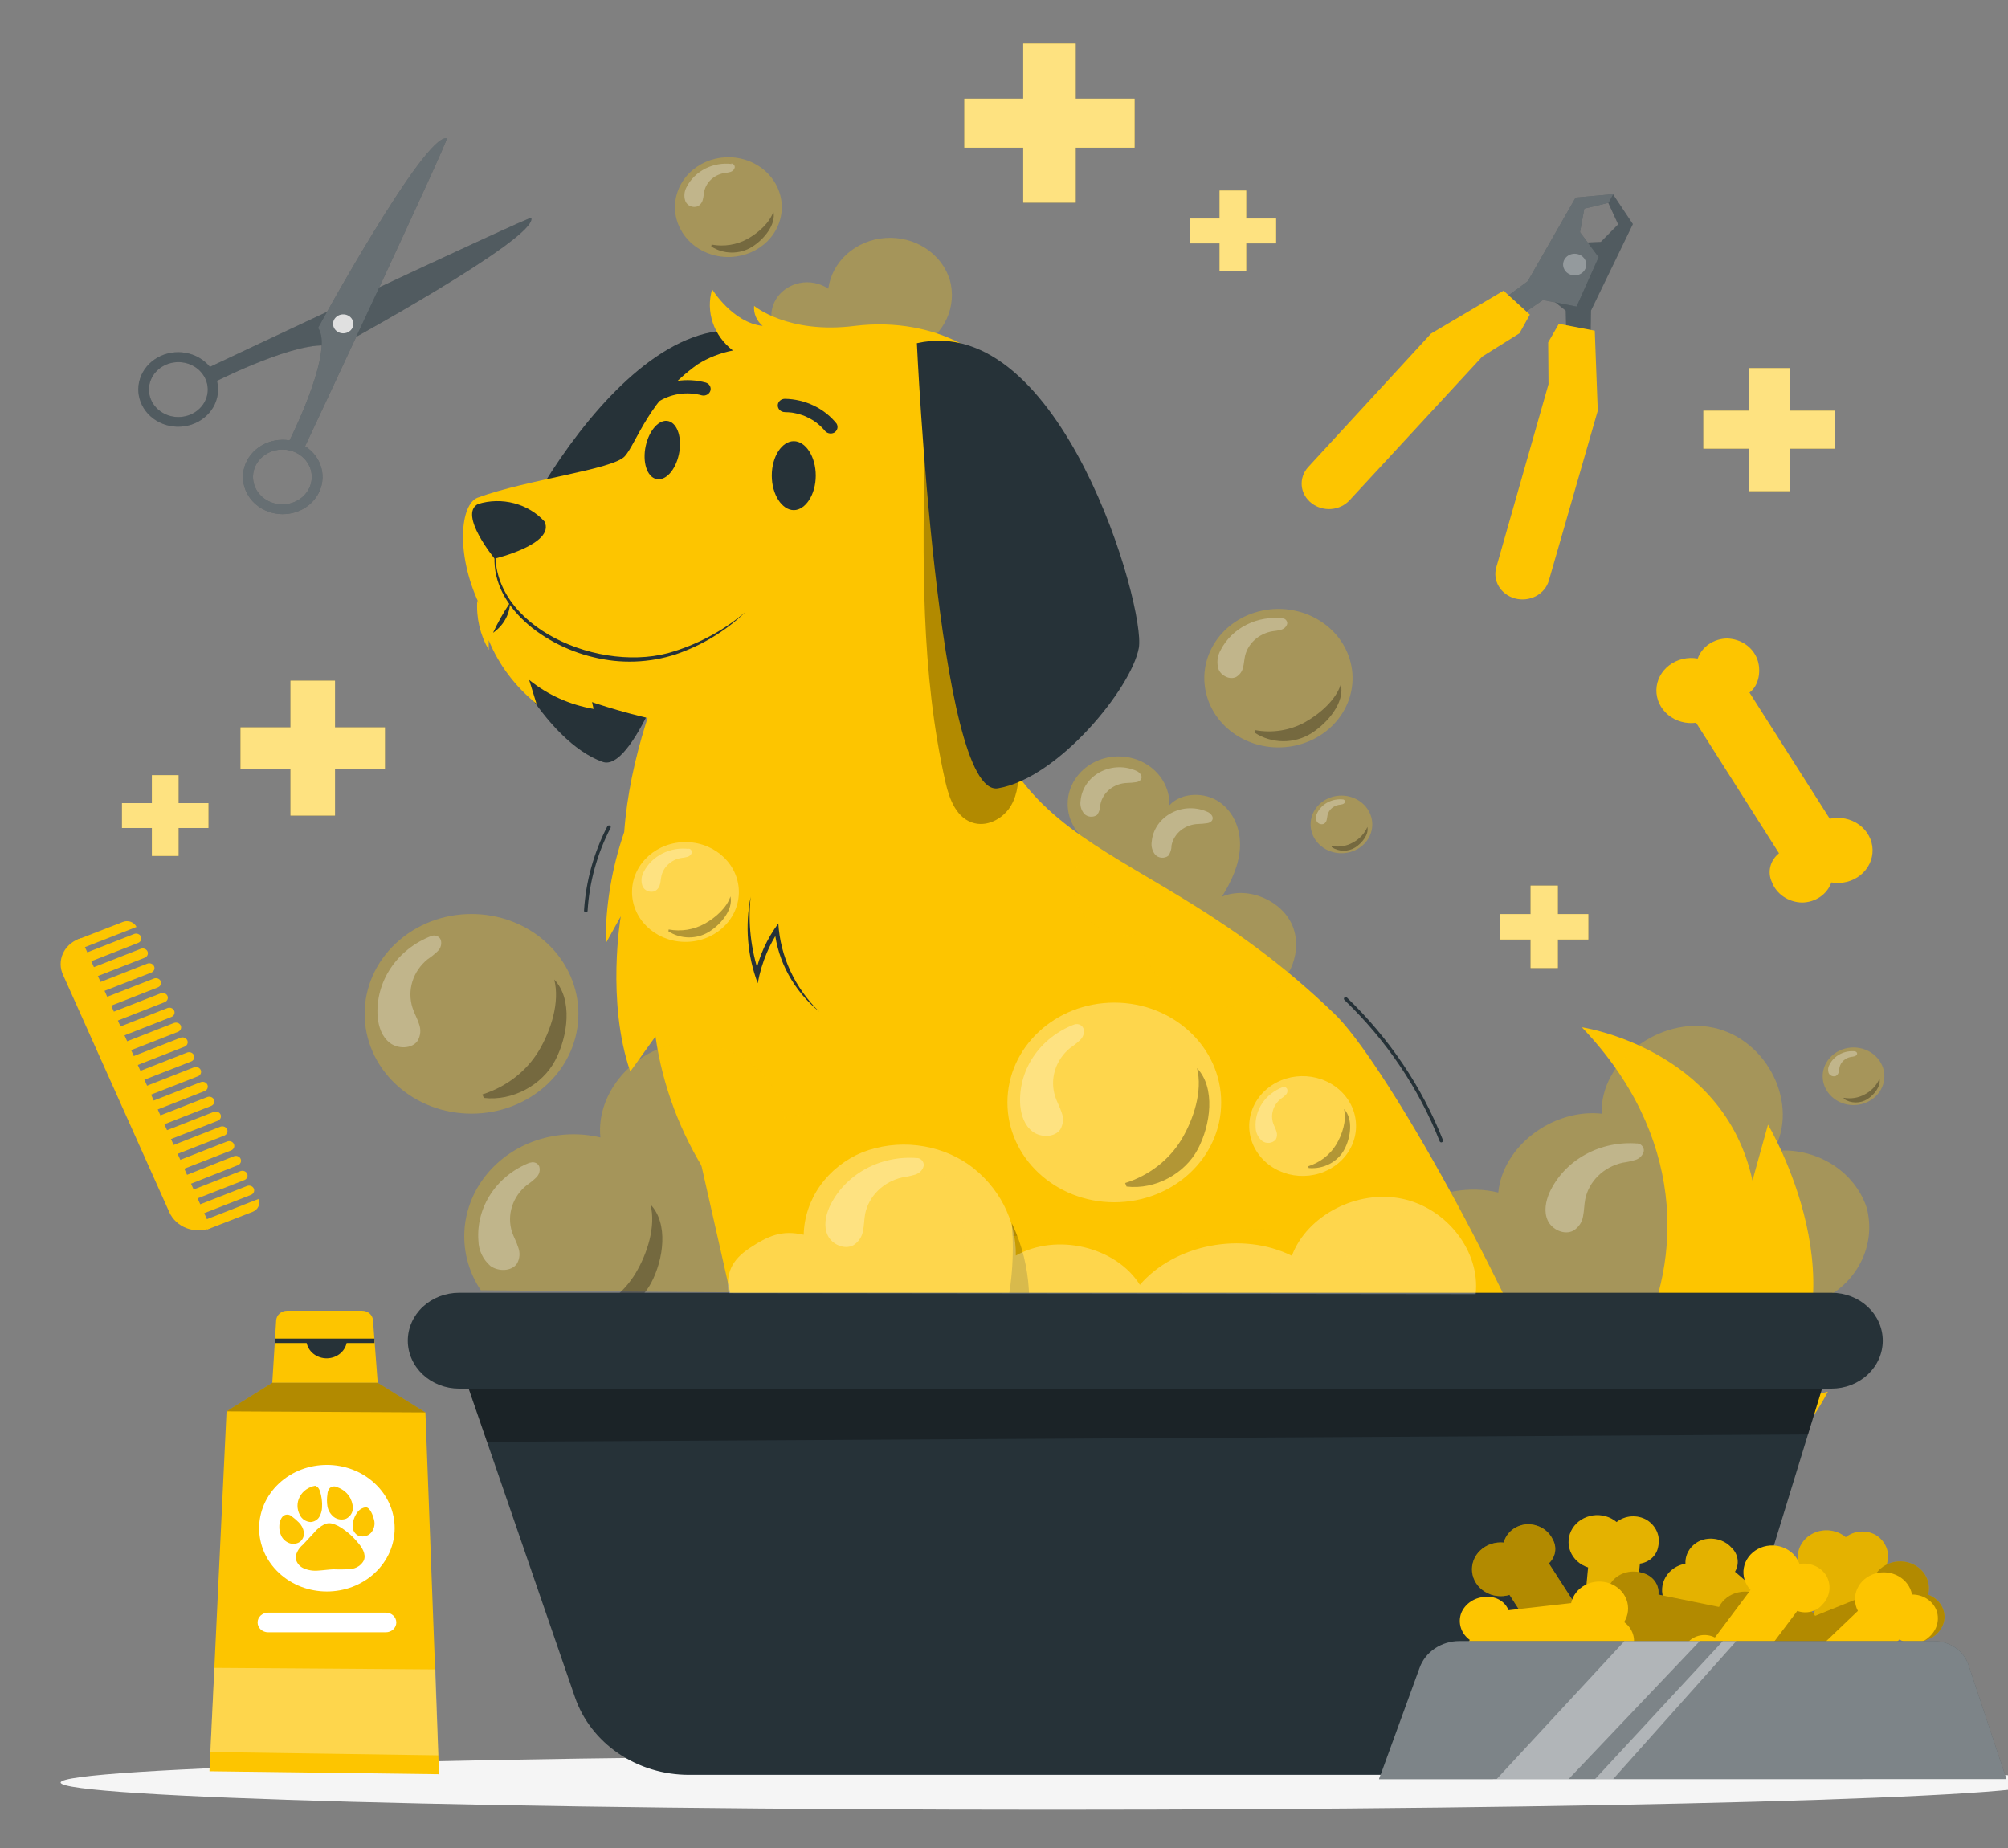 <svg width="603" height="555" viewBox="0 0 603 555" fill="none" xmlns="http://www.w3.org/2000/svg">
<rect x="0" y="0" width="603" height="555" fill="#808080" stroke="none"/>
<g clip-path="url(#clip0_819_2)">
<path d="M613.919 535.345C613.919 539.847 480.559 543.51 316.056 543.51C151.553 543.51 18.207 539.847 18.207 535.345C18.207 530.842 151.567 527.166 316.056 527.166C480.545 527.166 613.919 530.829 613.919 535.345Z" fill="#F5F5F5"/>
<path d="M509.821 197.776C508.329 197.512 506.793 197.554 505.32 197.901C503.847 198.247 502.473 198.888 501.292 199.78C500.111 200.673 499.152 201.794 498.482 203.067C497.812 204.34 497.446 205.734 497.411 207.152C497.375 208.571 497.67 209.979 498.276 211.28C498.881 212.581 499.783 213.743 500.917 214.686C502.052 215.629 503.393 216.33 504.847 216.741C506.301 217.151 507.833 217.261 509.336 217.063L534.234 256.264C532.923 257.303 532.008 258.71 531.625 260.276C531.242 261.841 531.412 263.481 532.11 264.948C532.777 266.696 533.995 268.214 535.604 269.303C537.212 270.392 539.136 271.001 541.122 271.049C543.085 271.035 544.994 270.445 546.578 269.363C548.162 268.28 549.341 266.759 549.949 265.015C551.48 265.282 553.056 265.227 554.562 264.854C556.067 264.48 557.465 263.797 558.652 262.855C559.839 261.912 560.786 260.734 561.424 259.407C562.061 258.079 562.374 256.635 562.338 255.18C562.302 253.725 561.919 252.296 561.217 250.997C560.514 249.698 559.511 248.562 558.278 247.672C557.046 246.781 555.617 246.159 554.094 245.85C552.572 245.542 550.995 245.554 549.478 245.887L525.365 207.992C528.316 205.847 528.944 201.159 527.66 197.855C526.993 196.108 525.775 194.589 524.167 193.5C522.558 192.412 520.634 191.803 518.648 191.755C516.688 191.771 514.782 192.361 513.199 193.441C511.616 194.521 510.435 196.036 509.821 197.776Z" fill="#FDC500"/>
<path d="M62.898 531.948L68.032 423.869L81.764 415.291H113.422L127.753 424.189L131.846 532.84L62.898 531.948Z" fill="#FDC500"/>
<path d="M112.557 472.395C120.503 464.972 120.503 452.937 112.557 445.514C104.61 438.091 91.726 438.091 83.779 445.514C75.832 452.937 75.832 464.972 83.779 472.395C91.726 479.817 104.61 479.817 112.557 472.395Z" fill="white"/>
<path d="M113.422 415.291H81.764L82.934 396.537C82.984 395.756 83.352 395.022 83.961 394.485C84.57 393.948 85.376 393.648 86.213 393.646H108.73C109.56 393.644 110.359 393.936 110.968 394.462C111.576 394.989 111.949 395.711 112.01 396.484L113.422 415.291Z" fill="#FDC500"/>
<path d="M112.438 402.012H82.549V403.344H112.438V402.012Z" fill="#263238"/>
<path d="M92.032 402.997C92.234 404.385 92.975 405.654 94.114 406.565C95.252 407.476 96.709 407.964 98.208 407.938C99.707 407.912 101.143 407.372 102.244 406.422C103.345 405.472 104.034 404.178 104.181 402.784L92.032 402.997Z" fill="#263238"/>
<path opacity="0.3" d="M68.032 423.869L127.753 424.189L113.436 415.291H81.764L68.032 423.869Z" fill="black"/>
<path d="M101.6 458.301C99.846 457.436 98.819 457.209 97.493 457.742C96.207 458.394 95.092 459.303 94.228 460.406L90.934 463.936C89.78 464.897 89.014 466.2 88.766 467.625C88.808 468.335 89.053 469.022 89.474 469.614C89.895 470.207 90.478 470.684 91.162 470.995C92.545 471.598 94.079 471.837 95.597 471.688C97.108 471.608 98.62 471.355 100.131 471.302C101.838 471.375 103.548 471.348 105.251 471.222C106.101 471.153 106.918 470.878 107.62 470.425C108.323 469.972 108.887 469.356 109.258 468.638C110.042 466.733 108.702 464.642 107.304 463.097C105.728 461.19 103.795 459.565 101.6 458.301Z" fill="#FDC500"/>
<path d="M112.338 456.463C112.024 455.131 111.154 452.787 109.885 452.667C108.989 452.774 108.17 453.193 107.589 453.839C106.419 455.242 105.827 456.991 105.921 458.768C105.97 459.224 106.123 459.666 106.369 460.063C106.614 460.46 106.948 460.804 107.347 461.072C108.004 461.402 108.761 461.514 109.495 461.388C110.229 461.262 110.894 460.906 111.382 460.379C111.855 459.84 112.188 459.206 112.354 458.526C112.519 457.847 112.514 457.14 112.338 456.463Z" fill="#FDC500"/>
<path d="M91.247 460.126C91.077 459.036 90.549 458.021 89.736 457.223C89.043 456.531 88.294 455.89 87.497 455.305C87.156 455.025 86.718 454.87 86.263 454.87C85.809 454.87 85.371 455.025 85.03 455.305C84.849 455.472 84.691 455.66 84.559 455.864C84.133 456.568 83.902 457.36 83.889 458.168C83.81 459.232 84.011 460.298 84.474 461.272C84.944 462.249 85.796 463.021 86.855 463.43C87.386 463.629 87.963 463.697 88.53 463.627C89.097 463.557 89.635 463.351 90.092 463.03C90.526 462.673 90.859 462.22 91.06 461.714C91.262 461.207 91.326 460.662 91.247 460.126Z" fill="#FDC500"/>
<path d="M94.698 446.207C93.698 446.378 92.754 446.764 91.942 447.336C91.129 447.908 90.471 448.649 90.02 449.5C89.569 450.351 89.336 451.289 89.341 452.239C89.346 453.189 89.589 454.125 90.049 454.972C90.322 455.574 90.77 456.092 91.342 456.469C91.914 456.845 92.588 457.065 93.287 457.103C93.826 457.067 94.348 456.906 94.804 456.634C95.26 456.362 95.635 455.987 95.896 455.544C96.403 454.672 96.681 453.7 96.709 452.707C96.808 451.065 96.595 449.419 96.082 447.845C95.868 447.206 95.511 446.513 94.827 446.354" fill="#FDC500"/>
<path d="M101.201 446.594C100.817 446.413 100.378 446.361 99.958 446.446C99.537 446.531 99.161 446.747 98.891 447.06C98.545 447.562 98.353 448.142 98.335 448.738C98.135 449.957 98.135 451.196 98.335 452.415C98.557 453.643 99.233 454.76 100.245 455.571C100.758 455.963 101.375 456.218 102.03 456.309C102.685 456.401 103.354 456.325 103.967 456.091C104.575 455.776 105.081 455.314 105.432 454.754C105.783 454.194 105.967 453.556 105.964 452.907C105.937 451.602 105.523 450.329 104.766 449.231C103.946 448.073 102.759 447.184 101.372 446.687" fill="#FDC500"/>
<path d="M115.86 490.216H80.495C80.082 490.214 79.672 490.137 79.29 489.987C78.909 489.837 78.562 489.619 78.271 489.345C77.98 489.07 77.749 488.745 77.593 488.387C77.436 488.029 77.356 487.646 77.358 487.259C77.358 486.871 77.44 486.488 77.599 486.13C77.759 485.772 77.992 485.446 78.286 485.173C78.58 484.899 78.93 484.683 79.314 484.536C79.698 484.389 80.109 484.314 80.524 484.315H115.86C116.696 484.315 117.498 484.626 118.089 485.178C118.68 485.73 119.012 486.478 119.012 487.259C119.014 487.647 118.933 488.031 118.776 488.39C118.618 488.748 118.386 489.075 118.094 489.349C117.801 489.624 117.453 489.842 117.069 489.991C116.686 490.14 116.275 490.216 115.86 490.216Z" fill="white"/>
<path opacity="0.3" d="M131.632 527.166L63.169 526.167L64.382 500.899L130.762 501.366L131.632 527.166Z" fill="white"/>
<path d="M477.594 104.829L477.765 93.28L490.342 67.306L484.339 58.302L482.97 60.926L485.936 67.386L480.731 72.661L470.934 73.087L462.378 87.033L470.193 93.307L470.421 102.831L477.594 104.829Z" fill="#263238"/>
<path opacity="0.2" d="M477.594 104.829L477.765 93.28L490.342 67.306L484.339 58.302L482.97 60.926L485.936 67.386L480.731 72.661L470.934 73.087L462.378 87.033L470.193 93.307L470.421 102.831L477.594 104.829Z" fill="white"/>
<path d="M449.045 91.628L458.77 84.476L473.159 59.341L484.467 58.302L483.055 60.913L475.768 62.657L474.471 69.73L480.075 77.23L473.444 92.068L463.348 90.097L455.12 95.731L449.045 91.628Z" fill="#263238"/>
<path opacity="0.3" d="M449.045 91.628L458.77 84.476L473.159 59.341L484.467 58.302L483.055 60.913L475.768 62.657L474.471 69.73L480.075 77.23L473.444 92.068L463.348 90.097L455.12 95.731L449.045 91.628Z" fill="white"/>
<path opacity="0.3" d="M476.353 79.401C476.364 80.046 476.17 80.68 475.794 81.222C475.418 81.764 474.877 82.189 474.242 82.443C473.606 82.696 472.904 82.768 472.225 82.647C471.546 82.527 470.921 82.22 470.429 81.767C469.937 81.313 469.601 80.733 469.464 80.1C469.327 79.467 469.394 78.811 469.658 78.214C469.922 77.617 470.37 77.107 470.945 76.749C471.52 76.391 472.197 76.202 472.888 76.204C473.799 76.204 474.674 76.54 475.323 77.138C475.972 77.736 476.342 78.549 476.353 79.401Z" fill="white"/>
<path d="M451.512 87.3L429.737 100.18L392.861 140.26C392.149 141.032 391.61 141.928 391.275 142.898C390.941 143.867 390.818 144.889 390.913 145.904C391.009 146.918 391.322 147.905 391.832 148.805C392.343 149.704 393.042 150.499 393.887 151.143C395.539 152.416 397.659 153.034 399.793 152.862C401.926 152.69 403.902 151.742 405.295 150.223L445.124 107.093L456.289 100.1L459.412 94.493L451.512 87.3Z" fill="#FDC500"/>
<path d="M478.906 99.314L479.804 123.356L465.116 174.385C464.831 175.367 464.338 176.286 463.667 177.087C462.996 177.889 462.161 178.557 461.21 179.053C460.259 179.55 459.212 179.864 458.129 179.977C457.047 180.09 455.951 180.001 454.906 179.713C452.858 179.146 451.128 177.853 450.087 176.111C449.045 174.369 448.774 172.316 449.331 170.389L465.017 115.364L464.917 102.817L468.125 97.249L478.906 99.314Z" fill="#FDC500"/>
<path d="M100.602 204.436H87.24V244.928H100.602V204.436Z" fill="#FDC500"/>
<path d="M72.239 218.449V230.93H115.589V218.449H72.239Z" fill="#FDC500"/>
<g opacity="0.5">
<path d="M100.602 204.436H87.24V244.928H100.602V204.436Z" fill="white"/>
<path d="M72.239 218.448V230.929H115.589V218.448H72.239Z" fill="white"/>
</g>
<path d="M53.615 232.808H45.615V257.05H53.615V232.808Z" fill="#FDC500"/>
<path d="M36.631 241.199V248.672H62.584V241.199H36.631Z" fill="#FDC500"/>
<g opacity="0.5">
<path d="M53.615 232.808H45.615V257.05H53.615V232.808Z" fill="white"/>
<path d="M36.631 241.199V248.672H62.584V241.199H36.631Z" fill="white"/>
</g>
<path d="M323.029 13.107H307.272V60.86H323.029V13.107Z" fill="#FDC500"/>
<path d="M289.589 29.638V44.356H340.711V29.638L289.589 29.638Z" fill="#FDC500"/>
<g opacity="0.5">
<path d="M323.029 13.107H307.272V60.86H323.029V13.107Z" fill="white"/>
<path d="M289.589 29.638V44.356H340.711V29.638L289.589 29.638Z" fill="white"/>
</g>
<path d="M537.4 110.557H525.208V147.506H537.4V110.557Z" fill="#FDC500"/>
<path d="M511.518 123.344V134.732H551.075V123.344H511.518Z" fill="#FDC500"/>
<g opacity="0.5">
<path d="M537.4 110.557H525.208V147.506H537.4V110.557Z" fill="white"/>
<path d="M511.518 123.344V134.732H551.075V123.344H511.518Z" fill="white"/>
</g>
<path d="M467.811 265.975H459.64V290.723H467.811V265.975Z" fill="#FDC500"/>
<path d="M450.471 274.526V282.158H476.966V274.526H450.471Z" fill="#FDC500"/>
<g opacity="0.5">
<path d="M467.811 265.975H459.64V290.723H467.811V265.975Z" fill="white"/>
<path d="M450.471 274.526V282.158H476.966V274.526H450.471Z" fill="white"/>
</g>
<path d="M374.237 57.236H366.237V81.479H374.237V57.236Z" fill="#FDC500"/>
<path d="M357.253 65.628V73.101H383.206V65.628H357.253Z" fill="#FDC500"/>
<g opacity="0.5">
<path d="M374.237 57.236H366.237V81.479H374.237V57.236Z" fill="white"/>
<path d="M357.253 65.628V73.101H383.206V65.628H357.253Z" fill="white"/>
</g>
<path d="M50.849 364.063L18.892 292.694C18.447 291.71 18.213 290.653 18.206 289.584C18.199 288.515 18.417 287.455 18.849 286.465C19.281 285.475 19.918 284.575 20.723 283.815C21.528 283.055 22.485 282.452 23.541 282.038L24.297 281.745L63.326 368.791C62.175 369.249 60.938 369.49 59.687 369.5C58.436 369.51 57.195 369.289 56.035 368.85C54.876 368.41 53.821 367.761 52.931 366.94C52.04 366.118 51.333 365.14 50.849 364.063Z" fill="#FDC500"/>
<path d="M41.009 278.375L24.439 284.862L23.227 282.198L36.931 276.87C37.693 276.573 38.55 276.571 39.315 276.863C40.079 277.155 40.688 277.718 41.009 278.428V278.375Z" fill="#FDC500"/>
<path d="M41.465 283.184L26.335 289.098L25.138 286.434L40.282 280.493C40.664 280.347 41.093 280.347 41.474 280.495C41.856 280.642 42.16 280.924 42.321 281.279C42.477 281.638 42.474 282.039 42.314 282.396C42.153 282.753 41.848 283.036 41.465 283.184Z" fill="#FDC500"/>
<path d="M43.462 287.632L28.332 293.546L27.12 290.882L42.264 284.955C42.646 284.809 43.075 284.809 43.456 284.956C43.838 285.104 44.142 285.385 44.303 285.741C44.455 286.096 44.452 286.493 44.295 286.847C44.138 287.2 43.839 287.482 43.462 287.632Z" fill="#FDC500"/>
<path d="M45.458 292.081L30.3 297.996L29.088 295.332L44.232 289.404C44.614 289.258 45.043 289.259 45.425 289.406C45.806 289.553 46.111 289.835 46.271 290.19C46.429 290.542 46.432 290.937 46.28 291.291C46.128 291.645 45.833 291.929 45.458 292.081Z" fill="#FDC500"/>
<path d="M47.412 296.531L32.282 302.458L31.07 299.794L46.214 293.88C46.402 293.805 46.604 293.766 46.809 293.765C47.013 293.763 47.216 293.799 47.405 293.871C47.595 293.943 47.767 294.049 47.913 294.183C48.058 294.317 48.174 294.477 48.253 294.652C48.405 295.006 48.401 295.401 48.244 295.752C48.087 296.104 47.788 296.383 47.412 296.531Z" fill="#FDC500"/>
<path d="M49.451 300.979L34.321 306.906L33.109 304.242L48.253 298.328C48.441 298.254 48.644 298.214 48.848 298.213C49.052 298.211 49.255 298.248 49.444 298.319C49.634 298.391 49.806 298.497 49.952 298.631C50.097 298.765 50.213 298.925 50.292 299.101C50.444 299.454 50.441 299.849 50.283 300.201C50.126 300.552 49.827 300.831 49.451 300.979Z" fill="#FDC500"/>
<path d="M51.447 305.428L36.318 311.356L35.105 308.692L50.264 302.751C50.452 302.676 50.654 302.637 50.858 302.636C51.063 302.634 51.266 302.67 51.455 302.742C51.644 302.814 51.817 302.92 51.962 303.054C52.108 303.188 52.224 303.348 52.303 303.524C52.382 303.701 52.422 303.891 52.422 304.083C52.422 304.276 52.381 304.466 52.301 304.643C52.222 304.82 52.105 304.981 51.959 305.116C51.812 305.25 51.638 305.357 51.447 305.428Z" fill="#FDC500"/>
<path d="M53.444 309.89L38.314 315.804L37.102 313.14L52.246 307.226C52.628 307.08 53.057 307.081 53.439 307.228C53.82 307.375 54.125 307.657 54.285 308.012C54.433 308.366 54.428 308.76 54.271 309.11C54.114 309.46 53.818 309.74 53.444 309.89Z" fill="#FDC500"/>
<path d="M55.44 314.339L40.282 320.253L39.07 317.589L54.2 311.662C54.584 311.515 55.014 311.515 55.398 311.662C55.783 311.809 56.09 312.091 56.253 312.447C56.407 312.8 56.408 313.194 56.257 313.547C56.105 313.9 55.812 314.184 55.44 314.339Z" fill="#FDC500"/>
<path d="M57.394 318.788L42.264 324.702L41.052 322.038L56.182 316.11C56.371 316.036 56.574 315.998 56.779 315.997C56.984 315.996 57.187 316.034 57.377 316.107C57.566 316.18 57.738 316.287 57.883 316.423C58.028 316.558 58.143 316.719 58.221 316.896C58.301 317.071 58.342 317.259 58.344 317.449C58.345 317.639 58.306 317.827 58.229 318.003C58.153 318.179 58.039 318.339 57.896 318.473C57.752 318.608 57.582 318.715 57.394 318.788Z" fill="#FDC500"/>
<path d="M59.433 323.236L44.303 329.151L43.091 326.487L58.221 320.559C58.594 320.41 59.015 320.403 59.393 320.54C59.771 320.677 60.078 320.947 60.246 321.292C60.335 321.469 60.384 321.66 60.392 321.856C60.398 322.051 60.363 322.245 60.287 322.427C60.211 322.609 60.096 322.775 59.949 322.914C59.802 323.053 59.627 323.163 59.433 323.236Z" fill="#FDC500"/>
<path d="M61.43 327.685L46.3 333.613L45.088 330.949L60.246 325.008C60.434 324.932 60.636 324.891 60.841 324.889C61.046 324.886 61.249 324.922 61.439 324.994C61.629 325.066 61.802 325.173 61.947 325.308C62.092 325.443 62.207 325.604 62.285 325.781C62.364 325.958 62.405 326.148 62.404 326.341C62.404 326.533 62.363 326.723 62.283 326.9C62.204 327.077 62.087 327.238 61.941 327.373C61.794 327.508 61.62 327.614 61.43 327.685Z" fill="#FDC500"/>
<path d="M63.426 332.135L48.296 338.062L47.084 335.398L62.214 329.484C62.402 329.41 62.604 329.371 62.809 329.369C63.013 329.368 63.216 329.404 63.405 329.476C63.594 329.547 63.767 329.653 63.912 329.787C64.058 329.921 64.174 330.081 64.253 330.257C64.405 330.609 64.404 331.003 64.249 331.354C64.095 331.705 63.799 331.985 63.426 332.135Z" fill="#FDC500"/>
<path d="M65.422 336.583L50.264 342.511L49.066 339.847L64.196 333.932C64.576 333.786 65.004 333.784 65.385 333.929C65.766 334.073 66.072 334.352 66.235 334.705C66.388 335.055 66.389 335.448 66.237 335.798C66.086 336.149 65.793 336.431 65.422 336.583Z" fill="#FDC500"/>
<path d="M67.376 341.046L52.232 346.96L51.034 344.296L66.164 338.382C66.353 338.308 66.556 338.269 66.761 338.269C66.966 338.268 67.169 338.305 67.359 338.378C67.548 338.451 67.72 338.559 67.865 338.694C68.01 338.83 68.125 338.991 68.203 339.168C68.355 339.52 68.354 339.913 68.2 340.264C68.045 340.615 67.749 340.896 67.376 341.046Z" fill="#FDC500"/>
<path d="M69.415 345.495L54.271 351.409L53.073 348.745L68.203 342.817C68.392 342.743 68.595 342.705 68.8 342.704C69.005 342.704 69.208 342.741 69.398 342.814C69.587 342.887 69.76 342.994 69.904 343.13C70.049 343.265 70.164 343.426 70.242 343.603C70.399 343.957 70.4 344.354 70.245 344.708C70.09 345.062 69.792 345.345 69.415 345.495Z" fill="#FDC500"/>
<path d="M71.412 349.944L56.267 355.924L55.07 353.26L70.228 347.253C70.417 347.179 70.62 347.14 70.825 347.14C71.03 347.139 71.233 347.176 71.423 347.249C71.612 347.322 71.784 347.43 71.929 347.565C72.074 347.701 72.189 347.862 72.267 348.039C72.346 348.216 72.387 348.407 72.386 348.599C72.386 348.791 72.345 348.981 72.265 349.158C72.186 349.335 72.069 349.496 71.923 349.631C71.776 349.766 71.602 349.872 71.412 349.944Z" fill="#FDC500"/>
<path d="M73.408 354.393L58.264 360.32L57.066 357.656L72.196 351.729C72.385 351.654 72.588 351.616 72.793 351.615C72.998 351.615 73.201 351.652 73.391 351.725C73.58 351.798 73.752 351.905 73.897 352.041C74.042 352.176 74.157 352.337 74.235 352.514C74.384 352.867 74.38 353.259 74.226 353.609C74.072 353.959 73.779 354.24 73.408 354.393Z" fill="#FDC500"/>
<path d="M75.404 358.841L60.246 364.769L59.048 362.105L74.178 356.191C74.366 356.114 74.568 356.074 74.773 356.071C74.978 356.069 75.181 356.105 75.371 356.177C75.561 356.249 75.734 356.355 75.879 356.49C76.024 356.625 76.139 356.786 76.217 356.963C76.367 357.314 76.366 357.705 76.214 358.055C76.063 358.405 75.773 358.686 75.404 358.841Z" fill="#FDC500"/>
<path d="M75.932 363.917L62.228 369.245L61.03 366.581L77.6 360.094C77.919 360.808 77.922 361.61 77.609 362.326C77.297 363.042 76.694 363.614 75.932 363.917Z" fill="#FDC500"/>
<path d="M159.538 65.428C159.296 64.749 63.041 110.184 63.041 110.184C61.247 107.983 58.645 106.482 55.736 105.968C52.827 105.454 49.817 105.965 47.288 107.401C44.758 108.838 42.887 111.099 42.037 113.748C41.187 116.397 41.417 119.246 42.682 121.746C43.948 124.246 46.161 126.219 48.892 127.286C51.624 128.352 54.682 128.435 57.475 127.52C60.269 126.604 62.601 124.755 64.021 122.329C65.441 119.902 65.849 117.07 65.166 114.379C68.474 112.741 93.6 100.527 100.816 104.549C100.83 104.589 161.72 71.449 159.538 65.428ZM58.663 123.73C57.238 124.673 55.545 125.2 53.799 125.244C52.054 125.288 50.333 124.847 48.855 123.977C47.378 123.108 46.21 121.848 45.499 120.358C44.788 118.868 44.566 117.214 44.862 115.606C45.157 113.999 45.957 112.509 47.159 111.326C48.361 110.142 49.912 109.319 51.616 108.959C53.319 108.6 55.099 108.72 56.729 109.306C58.359 109.891 59.767 110.915 60.774 112.248C61.443 113.131 61.919 114.129 62.175 115.184C62.432 116.239 62.463 117.331 62.267 118.398C62.071 119.464 61.651 120.484 61.033 121.399C60.415 122.314 59.609 123.106 58.663 123.73Z" fill="#263238"/>
<g opacity="0.2">
<path d="M159.538 65.428C159.296 64.749 63.041 110.184 63.041 110.184C61.247 107.983 58.645 106.482 55.736 105.968C52.827 105.454 49.817 105.965 47.288 107.401C44.758 108.838 42.887 111.099 42.037 113.748C41.187 116.397 41.417 119.246 42.682 121.746C43.948 124.246 46.161 126.219 48.892 127.286C51.624 128.352 54.682 128.435 57.475 127.52C60.269 126.604 62.601 124.755 64.021 122.329C65.441 119.902 65.849 117.07 65.166 114.379C68.474 112.741 93.6 100.527 100.816 104.549C100.83 104.589 161.72 71.449 159.538 65.428ZM58.663 123.73C57.238 124.673 55.545 125.2 53.799 125.244C52.054 125.288 50.333 124.847 48.855 123.977C47.378 123.108 46.21 121.848 45.499 120.358C44.788 118.868 44.566 117.214 44.862 115.606C45.157 113.999 45.957 112.509 47.159 111.326C48.361 110.142 49.912 109.319 51.616 108.959C53.319 108.6 55.099 108.72 56.729 109.306C58.359 109.891 59.767 110.915 60.774 112.248C61.443 113.131 61.919 114.129 62.175 115.184C62.432 116.239 62.463 117.331 62.267 118.398C62.071 119.464 61.651 120.484 61.033 121.399C60.415 122.314 59.609 123.106 58.663 123.73Z" fill="white"/>
</g>
<path d="M95.511 98.488C100.203 104.975 88.524 129.124 86.955 132.255C84.048 131.784 81.057 132.334 78.559 133.8C76.06 135.265 74.23 137.543 73.421 140.193C72.613 142.843 72.882 145.679 74.178 148.155C75.474 150.631 77.704 152.572 80.44 153.603C83.176 154.635 86.224 154.685 88.997 153.743C91.77 152.801 94.072 150.935 95.459 148.503C96.847 146.07 97.222 143.245 96.513 140.57C95.804 137.895 94.06 135.559 91.618 134.013C91.618 134.013 134.897 41.785 134.17 41.572C127.61 39.88 95.511 98.488 95.511 98.488ZM89.507 136.264C90.986 137.134 92.155 138.395 92.866 139.887C93.576 141.378 93.797 143.033 93.5 144.642C93.203 146.25 92.401 147.741 91.196 148.923C89.991 150.106 88.438 150.928 86.733 151.285C85.027 151.642 83.247 151.518 81.617 150.929C79.987 150.34 78.581 149.312 77.576 147.976C76.573 146.64 76.016 145.055 75.977 143.423C75.938 141.791 76.419 140.185 77.358 138.808C78.615 136.973 80.596 135.676 82.872 135.199C85.148 134.723 87.532 135.106 89.507 136.264Z" fill="#263238"/>
<path opacity="0.3" d="M95.511 98.488C100.203 104.975 88.524 129.124 86.955 132.255C84.048 131.784 81.057 132.334 78.559 133.8C76.06 135.265 74.23 137.543 73.421 140.193C72.613 142.843 72.882 145.679 74.178 148.155C75.474 150.631 77.704 152.572 80.44 153.603C83.176 154.635 86.224 154.685 88.997 153.743C91.77 152.801 94.072 150.935 95.459 148.503C96.847 146.07 97.222 143.245 96.513 140.57C95.804 137.895 94.06 135.559 91.618 134.013C91.618 134.013 134.897 41.785 134.17 41.572C127.61 39.88 95.511 98.488 95.511 98.488ZM89.507 136.264C90.986 137.134 92.155 138.395 92.866 139.887C93.576 141.378 93.797 143.033 93.5 144.642C93.203 146.25 92.401 147.741 91.196 148.923C89.991 150.106 88.438 150.928 86.733 151.285C85.027 151.642 83.247 151.518 81.617 150.929C79.987 150.34 78.581 149.312 77.576 147.976C76.573 146.64 76.016 145.055 75.977 143.423C75.938 141.791 76.419 140.185 77.358 138.808C78.615 136.973 80.596 135.676 82.872 135.199C85.148 134.723 87.532 135.106 89.507 136.264Z" fill="white"/>
<path d="M104.823 99.594C104.33 99.916 103.745 100.096 103.143 100.109C102.541 100.123 101.949 99.969 101.44 99.669C100.931 99.368 100.529 98.934 100.283 98.42C100.038 97.906 99.961 97.336 100.062 96.782C100.163 96.228 100.437 95.713 100.85 95.304C101.264 94.895 101.797 94.609 102.384 94.482C102.97 94.356 103.584 94.394 104.147 94.593C104.711 94.791 105.199 95.141 105.55 95.598C105.787 95.903 105.957 96.25 106.049 96.618C106.14 96.985 106.153 97.366 106.085 97.738C106.017 98.111 105.871 98.466 105.654 98.785C105.437 99.103 105.155 99.378 104.823 99.594Z" fill="#E0E0E0"/>
<g opacity="0.3">
<path d="M285.226 84.049C284.037 80.185 281.456 76.823 277.919 74.532C274.383 72.24 270.108 71.16 265.816 71.473C261.525 71.786 257.482 73.474 254.369 76.251C251.257 79.028 249.266 82.724 248.735 86.713C247.515 85.881 246.121 85.297 244.643 85.001C243.166 84.704 241.638 84.702 240.16 84.993C238.681 85.285 237.285 85.864 236.062 86.692C234.839 87.521 233.816 88.581 233.06 89.803C232.304 91.025 231.832 92.382 231.675 93.786C231.517 95.189 231.678 96.608 232.146 97.95C232.615 99.292 233.38 100.527 234.393 101.574C235.406 102.622 236.644 103.458 238.025 104.029L276.014 104.349C279.739 102.395 282.664 99.342 284.331 95.669C285.998 91.995 286.313 87.908 285.226 84.049Z" fill="#FDC500"/>
</g>
<path d="M180.971 228.811C163.859 222.79 147.517 192.46 147.574 180.246C147.631 168.032 190.069 84.555 230.739 101.405C230.739 101.405 198.126 234.818 180.971 228.811Z" fill="#263238"/>
<path d="M430.079 432.913C473.03 457.102 536.915 373.16 475.027 308.518C475.027 308.518 517.607 314.738 526.263 354.538L530.926 337.755C530.926 337.755 561.556 388.984 530.926 422.417L548.908 417.955C548.908 417.955 507.283 502.27 413.595 463.323L430.079 432.913Z" fill="#FDC500"/>
<path d="M204.771 324.342C204.771 324.342 244.813 498.98 243.444 502.084C242.075 505.187 212.842 505.387 217.776 522.064H267.259C267.259 522.064 273.248 516.416 267.259 503.416C263.095 494.545 267.259 413.106 267.259 413.106C267.259 413.106 269.711 374.731 267.472 355.484C266.118 343.749 204.771 324.342 204.771 324.342Z" fill="#FDC500"/>
<path d="M227.587 347.931C227.587 347.931 260.043 499.006 258.674 502.11C257.305 505.213 228.086 505.413 233.006 522.09H282.488C282.488 522.09 288.477 516.442 282.488 503.442C278.324 494.571 282.488 413.132 282.488 413.132C288.778 402.814 291.498 390.931 290.274 379.113C288.848 367.338 227.587 347.931 227.587 347.931Z" fill="#FDC500"/>
<path d="M186.419 275.204C186.419 275.204 182.012 300.712 189.271 321.824L196.843 311.262C198.952 326.059 204.291 340.294 212.529 353.086L215.48 343.682C216.108 344.695 216.721 345.667 217.391 346.639C254.966 402.25 278.424 522.037 278.424 522.037H365.824L468.681 427.212C449.615 379.26 414.564 317.655 400.704 304.442C340.697 246.513 295.18 261.671 290.545 180.033L219.787 162.424C219.787 162.424 190.654 205.661 187.445 249.896C183.709 260.71 181.827 272.007 181.87 283.369L186.419 275.204Z" fill="#FDC500"/>
<path d="M143.325 180.379C142.977 185.514 144.167 190.638 146.761 195.177V192.287C149.784 199.65 154.713 206.199 161.107 211.348L158.897 204.182C164.396 208.654 171.078 211.667 178.248 212.906L177.791 210.842L178.661 211.161C215.138 223.149 254.339 225.041 291.971 198.121C321.717 176.809 304.52 139.446 295.95 124.608L303.522 121.664C301.953 107.425 281.276 94.851 256.72 97.875C236.642 100.446 226.461 91.854 226.461 91.854C226.357 92.975 226.535 94.103 226.98 95.149C227.426 96.194 228.127 97.127 229.027 97.875C220.044 96.956 213.855 86.886 213.855 86.886C212.876 90.185 212.946 93.68 214.055 96.943C215.164 100.207 217.264 103.099 220.101 105.267C216.295 105.994 212.68 107.415 209.463 109.45C194.789 119.919 191.224 132.973 187.645 137.009C184.066 141.045 158.398 143.949 143.439 149.463C138.22 151.434 136.794 166.233 143.852 181.298L143.325 180.379Z" fill="#FDC500"/>
<g opacity="0.3">
<path d="M305.846 230.022C305.484 214.708 301.382 199.674 293.853 186.066L277.711 134.118C277.069 167.871 276.456 201.97 283.943 234.991C285.098 240.079 287.322 245.993 292.713 247.258C296.991 248.257 301.497 245.553 303.607 241.93C305.718 238.307 305.946 234.138 305.846 230.022Z" fill="black"/>
</g>
<path d="M299.686 236.749C317.782 233.726 339.77 206.659 341.981 194.618C344.191 182.577 318.623 93.32 275.344 103.07C275.344 103.07 281.59 239.786 299.686 236.749Z" fill="#263238"/>
<path d="M238.368 132.493C241.933 132.493 244.97 137.115 244.97 142.843C244.97 148.57 241.861 153.206 238.368 153.206C234.874 153.206 231.765 148.584 231.765 142.843C231.765 137.102 234.803 132.493 238.368 132.493Z" fill="#263238"/>
<path d="M200.75 126.473C203.502 127.178 204.885 131.654 203.873 136.423C202.86 141.191 199.88 144.521 197.071 143.855C194.261 143.189 192.878 138.74 193.905 133.958C194.932 129.176 197.998 125.767 200.75 126.473Z" fill="#263238"/>
<path d="M148.53 167.778C148.53 167.778 137.578 154.458 143.553 151.367C147.063 150.285 150.839 150.208 154.396 151.146C157.954 152.083 161.13 153.993 163.517 156.629C166.839 163.422 148.53 167.778 148.53 167.778Z" fill="#263238"/>
<path opacity="0.3" d="M303.835 367.338C304.665 377.197 303.832 387.117 301.368 396.735L296.834 391.407C296.322 396.243 294.776 400.933 292.287 405.201C289.798 409.468 286.418 413.225 282.345 416.249L281.689 434.897C276.649 437.802 272.566 441.952 269.891 446.888C267.216 451.824 266.053 457.355 266.531 462.869C268.114 476.988 282.602 485.766 282.602 485.766L284.028 506.692C284.028 506.692 288.192 516.722 282.602 521.97H344.02L360.376 434.884C343.214 423.754 322.257 418.935 301.525 421.35C301.525 421.35 316.812 394.404 303.835 367.338Z" fill="black"/>
<path d="M464.817 418.154L346.573 396.735L360.063 434.95C351.239 431.741 341.925 429.862 332.47 429.383C311.45 427.798 284.927 429.383 272.692 447.311L276.856 444.647C273.679 447.815 271.657 451.841 271.081 456.148C270.505 460.456 271.403 464.822 273.647 468.623L274.275 465.786C282.602 491.374 324.47 497.861 357.524 498.953C357.524 498.953 311.736 499.499 305.033 511.354C298.331 523.209 315.6 522.01 336.206 522.01H419.456C432.774 522.01 431.434 514.471 431.434 514.471C431.434 514.471 474.1 521.89 480.916 478.187C482.884 466.599 475.797 443.702 464.817 418.154Z" fill="#FDC500"/>
<path d="M148.872 164.115C146.547 188.438 180.828 202.837 202.689 195.524C210.531 193.002 217.737 189.009 223.865 183.789C218.033 189.433 210.911 193.772 203.031 196.483C195.005 199.11 186.317 199.412 178.105 197.349C162.419 193.633 145.706 180.659 148.872 164.049V164.115Z" fill="#263238"/>
<path d="M153.193 180.952C153.121 182.731 152.623 184.472 151.734 186.047C150.846 187.621 149.59 188.989 148.059 190.05C149.517 186.898 151.233 183.857 153.193 180.952Z" fill="#263238"/>
<path d="M225.434 269.264C224.584 277.148 225.467 285.112 228.029 292.667H226.788C227.941 287.162 230.306 281.941 233.733 277.336C234.328 287.248 238.681 296.64 246.011 303.829C238.375 297.53 233.576 288.764 232.578 279.294L233.804 279.56C232.448 281.632 231.279 283.806 230.311 286.06C229.046 289.038 228.119 292.132 227.544 295.291C224.416 286.955 223.688 277.998 225.434 269.317V269.264Z" fill="#263238"/>
<g opacity="0.3">
<path d="M560.558 362.65C558.734 357.218 554.939 352.55 549.827 349.45C544.715 346.35 538.606 345.012 532.551 345.667C540.451 331.867 530.912 312.207 514.598 308.651C498.285 305.094 480.374 318.827 480.987 334.465C466.185 332.906 451.255 344.295 449.929 358.148C432.903 354.005 413.409 365.034 409.431 381.045C404.521 376.789 398.712 373.54 392.378 371.507C386.043 369.474 379.323 368.703 372.65 369.242C365.977 369.782 359.498 371.62 353.632 374.64C347.765 377.659 342.64 381.792 338.587 386.772C328.491 372.24 305.903 366.792 289.547 374.944C289.861 368.691 288.561 362.46 285.756 356.774C282.952 351.089 278.725 346.117 273.432 342.278C268.139 338.438 261.935 335.844 255.343 334.714C248.752 333.584 241.966 333.951 235.558 335.783C233.747 322.463 219.202 311.728 204.857 313.246C190.511 314.765 178.889 328.191 180.301 341.604C173.956 340.096 167.274 340.395 161.113 342.464C154.952 344.533 149.595 348.277 145.732 353.214C141.868 358.151 139.675 364.055 139.434 370.166C139.193 376.277 140.916 382.316 144.38 387.505L546.098 390.782C551.641 388.402 556.12 384.289 558.76 379.152C561.4 374.015 562.036 368.178 560.558 362.65Z" fill="#FDC500"/>
</g>
<g opacity="0.3">
<path d="M195.345 361.744C197.028 368.324 194.39 376.503 190.853 382.403C187.265 388.367 181.438 392.875 174.497 395.057L174.911 396.07C183.267 397.055 191.837 392.314 195.559 385.254C199.281 378.194 200.793 367.472 195.345 361.744Z" fill="black"/>
</g>
<path d="M235.829 123.783C236.468 123.79 237.106 123.83 237.74 123.903C237.655 123.903 237.498 123.903 237.74 123.903L238.154 123.969L239.081 124.156C239.699 124.296 240.309 124.47 240.906 124.675L241.305 124.808L241.476 124.875L242.332 125.261C242.874 125.514 243.387 125.794 243.901 126.087C244.34 126.349 244.764 126.634 245.17 126.94C245.626 127.299 246.068 127.672 246.496 128.072C246.71 128.285 246.938 128.498 247.138 128.724L247.48 129.097C247.48 129.097 247.794 129.484 247.608 129.244C247.903 129.674 248.358 129.985 248.885 130.118C249.413 130.251 249.974 130.196 250.46 129.963C250.944 129.691 251.295 129.254 251.439 128.744C251.583 128.234 251.508 127.692 251.23 127.233C249.421 124.966 247.081 123.116 244.39 121.824C241.699 120.531 238.727 119.83 235.701 119.773C235.134 119.773 234.59 119.984 234.189 120.359C233.787 120.733 233.562 121.242 233.562 121.771C233.562 122.301 233.787 122.81 234.189 123.184C234.59 123.559 235.134 123.769 235.701 123.769L235.829 123.783Z" fill="#263238"/>
<path d="M197.342 120.892C199.26 119.591 201.474 118.721 203.811 118.349C206.148 117.977 208.546 118.113 210.817 118.748C211.353 118.857 211.913 118.771 212.382 118.505C212.851 118.24 213.193 117.817 213.338 117.323C213.482 116.829 213.418 116.302 213.159 115.851C212.9 115.4 212.465 115.059 211.944 114.898C209.121 114.132 206.15 113.968 203.25 114.417C200.35 114.867 197.595 115.919 195.188 117.496C194.728 117.771 194.395 118.196 194.252 118.689C194.11 119.181 194.169 119.706 194.418 120.16C194.706 120.597 195.161 120.915 195.692 121.048C196.222 121.182 196.786 121.122 197.27 120.879L197.342 120.892Z" fill="#263238"/>
<g opacity="0.3">
<path d="M326.409 255.663C324.159 257.995 322.743 260.924 322.358 264.042C321.974 267.161 322.64 270.314 324.264 273.062C325.888 275.81 328.389 278.017 331.419 279.375C334.449 280.733 337.857 281.175 341.168 280.638C342.098 284.572 343.886 288.284 346.42 291.543C348.955 294.802 352.181 297.538 355.899 299.58C363.442 303.469 373.296 303.575 380.44 299.1C387.584 294.624 391.235 285.46 388.112 277.974C384.989 270.489 374.85 265.986 366.964 269.276C369.731 264.774 372.041 259.952 372.355 254.704C372.668 249.456 370.701 244.048 366.266 240.918C361.831 237.788 354.786 237.895 351.179 241.837C351.252 239.314 350.609 236.818 349.314 234.603C348.018 232.387 346.118 230.532 343.805 229.227C341.492 227.921 338.851 227.211 336.149 227.17C333.447 227.128 330.782 227.757 328.424 228.991C326.067 230.225 324.102 232.02 322.73 234.194C321.357 236.369 320.626 238.844 320.611 241.368C320.596 243.892 321.298 246.375 322.644 248.563C323.991 250.751 325.934 252.567 328.277 253.825" fill="#FDC500"/>
</g>
<path d="M549.991 417.036H137.877C135.853 417.036 133.849 416.663 131.978 415.939C130.108 415.216 128.409 414.155 126.977 412.818C125.546 411.481 124.41 409.894 123.636 408.147C122.861 406.4 122.462 404.528 122.462 402.637C122.462 400.746 122.861 398.875 123.636 397.128C124.411 395.382 125.547 393.796 126.978 392.46C128.41 391.124 130.109 390.064 131.979 389.342C133.85 388.62 135.854 388.249 137.877 388.251H549.991C552.014 388.249 554.018 388.62 555.887 389.342C557.757 390.065 559.455 391.124 560.886 392.461C562.316 393.797 563.45 395.383 564.224 397.129C564.997 398.876 565.394 400.747 565.392 402.637C565.394 404.527 564.997 406.399 564.224 408.146C563.451 409.893 562.317 411.48 560.887 412.817C559.456 414.155 557.758 415.215 555.888 415.939C554.019 416.663 552.015 417.036 549.991 417.036Z" fill="#263238"/>
<path d="M140.744 417.036L172.672 509.757C175.003 516.521 179.574 522.419 185.724 526.601C191.875 530.783 199.288 533.033 206.896 533.027H484.481C492.281 533.029 499.87 530.659 506.101 526.276C512.332 521.893 516.867 515.734 519.019 508.731L547.154 417.036H140.744Z" fill="#263238"/>
<path opacity="0.3" d="M140.744 417.036H547.154L542.933 430.809L146.248 433.02L140.744 417.036Z" fill="black"/>
<path opacity="0.3" d="M164.294 325.681C176.83 313.972 176.83 294.987 164.294 283.278C151.759 271.569 131.435 271.569 118.899 283.278C106.364 294.987 106.364 313.972 118.899 325.681C131.435 337.39 151.759 337.39 164.294 325.681Z" fill="#FDC500"/>
<g opacity="0.3">
<path d="M129.649 281.052C124.536 283.003 120.212 286.413 117.295 290.795C114.379 295.177 113.018 300.307 113.407 305.454C113.692 308.372 114.691 311.435 117.143 313.26C119.596 315.085 123.774 315.032 125.443 312.541C125.875 311.779 126.133 310.942 126.202 310.082C126.27 309.223 126.148 308.359 125.842 307.546C125.329 305.894 124.416 304.349 123.888 302.711C123.052 300.118 123.038 297.354 123.848 294.753C124.657 292.153 126.256 289.828 128.452 288.059C129.526 287.347 130.529 286.544 131.446 285.661C131.905 285.217 132.231 284.669 132.391 284.07C132.551 283.472 132.54 282.844 132.359 282.251C132.25 281.967 132.072 281.711 131.84 281.501C131.608 281.291 131.328 281.134 131.021 281.042C130.714 280.949 130.388 280.923 130.069 280.967C129.749 281.01 129.445 281.121 129.179 281.292" fill="white"/>
</g>
<g opacity="0.3">
<path d="M166.44 294.186C168.18 301.005 165.456 309.464 161.806 315.577C158.088 321.753 152.052 326.422 144.865 328.684L145.293 329.737C153.948 330.762 162.818 325.834 166.683 318.535C170.547 311.235 172.087 300.113 166.44 294.186Z" fill="black"/>
</g>
<path opacity="0.3" d="M334.623 361.078C352.351 361.078 366.722 347.654 366.722 331.095C366.722 314.535 352.351 301.111 334.623 301.111C316.895 301.111 302.523 314.535 302.523 331.095C302.523 347.654 316.895 361.078 334.623 361.078Z" fill="white"/>
<g opacity="0.3">
<path d="M322.63 307.665C317.517 309.618 313.195 313.028 310.279 317.41C307.362 321.792 306.001 326.921 306.388 332.068C306.673 334.985 307.671 338.048 310.124 339.873C312.577 341.698 316.769 341.645 318.437 339.154C318.864 338.39 319.118 337.553 319.184 336.694C319.25 335.835 319.127 334.972 318.822 334.159C318.309 332.507 317.396 330.962 316.869 329.324C316.036 326.731 316.024 323.968 316.833 321.368C317.643 318.768 319.24 316.443 321.432 314.672C322.507 313.96 323.509 313.157 324.427 312.274C324.884 311.83 325.211 311.282 325.373 310.684C325.536 310.086 325.529 309.459 325.354 308.864C325.243 308.58 325.064 308.324 324.83 308.114C324.597 307.904 324.316 307.747 324.008 307.655C323.699 307.562 323.373 307.537 323.052 307.58C322.732 307.624 322.427 307.735 322.159 307.905" fill="white"/>
</g>
<g opacity="0.3">
<path d="M359.464 320.799C361.203 327.619 358.465 336.077 354.815 342.191C351.097 348.366 345.062 353.035 337.874 355.298L338.302 356.35C346.958 357.376 355.827 352.447 359.692 345.148C363.556 337.848 365.096 326.726 359.464 320.799Z" fill="black"/>
</g>
<path opacity="0.3" d="M401.7 349.492C408.39 344.066 409.103 334.602 403.294 328.353C397.485 322.104 387.353 321.437 380.663 326.863C373.973 332.29 373.259 341.754 379.068 348.003C384.877 354.252 395.01 354.919 401.7 349.492Z" fill="white"/>
<g opacity="0.3">
<path d="M385.203 326.5C382.645 327.475 380.483 329.18 379.023 331.371C377.563 333.561 376.882 336.127 377.075 338.701C377.094 339.436 377.27 340.16 377.594 340.83C377.917 341.5 378.38 342.103 378.957 342.604C379.253 342.837 379.597 343.014 379.967 343.122C380.337 343.231 380.726 343.269 381.112 343.236C381.499 343.202 381.874 343.097 382.216 342.927C382.559 342.757 382.861 342.525 383.107 342.244C383.32 341.861 383.446 341.441 383.478 341.01C383.51 340.579 383.447 340.147 383.292 339.74C383.049 338.914 382.607 338.155 382.322 337.329C381.906 336.036 381.9 334.659 382.305 333.364C382.71 332.068 383.509 330.91 384.604 330.03C385.138 329.67 385.639 329.269 386.101 328.831C386.332 328.61 386.496 328.335 386.576 328.036C386.656 327.736 386.65 327.422 386.557 327.126C386.503 326.983 386.414 326.854 386.298 326.748C386.181 326.642 386.04 326.563 385.886 326.517C385.731 326.471 385.567 326.458 385.407 326.481C385.246 326.503 385.094 326.56 384.96 326.646" fill="white"/>
</g>
<g opacity="0.3">
<path d="M403.598 333.066C404.468 336.476 403.099 340.699 401.274 343.722C399.419 346.808 396.407 349.142 392.818 350.276L393.017 350.795C395.197 350.982 397.385 350.547 399.295 349.549C401.204 348.55 402.744 347.034 403.712 345.201C405.652 341.591 406.422 336.023 403.598 333.066Z" fill="black"/>
</g>
<path opacity="0.3" d="M389.873 223.703C401.718 220.628 408.652 209.167 405.36 198.102C402.069 187.038 389.798 180.561 377.953 183.636C366.108 186.711 359.174 198.172 362.466 209.237C365.757 220.301 378.028 226.777 389.873 223.703Z" fill="#FDC500"/>
<g opacity="0.3">
<path d="M385.374 185.734C381.579 185.255 377.718 185.909 374.345 187.602C370.972 189.296 368.259 191.943 366.594 195.165C366.071 196.059 365.745 197.041 365.635 198.055C365.525 199.068 365.633 200.092 365.952 201.065C366.75 202.957 369.289 204.262 371.214 203.316C371.753 202.992 372.215 202.568 372.573 202.071C372.931 201.575 373.177 201.015 373.296 200.426C373.595 199.267 373.638 198.068 373.909 196.896C374.368 195.076 375.381 193.418 376.826 192.123C378.27 190.828 380.085 189.95 382.051 189.597C382.959 189.512 383.856 189.351 384.732 189.117C385.171 188.995 385.568 188.769 385.886 188.461C386.203 188.153 386.429 187.773 386.543 187.359C386.686 186.52 385.873 185.561 384.989 185.747" fill="white"/>
</g>
<g opacity="0.3">
<path d="M402.643 205.501C401.217 210.163 396.397 214.359 391.948 216.863C387.43 219.376 382.074 220.235 376.918 219.274L376.818 220.06C379.299 221.688 382.251 222.575 385.283 222.604C388.315 222.632 391.286 221.801 393.802 220.22C398.793 217.063 403.912 210.882 402.643 205.501Z" fill="black"/>
</g>
<path opacity="0.3" d="M410.871 251.907C409.957 253.391 408.593 254.589 406.95 255.348C405.308 256.108 403.461 256.396 401.644 256.176C399.826 255.955 398.12 255.237 396.739 254.11C395.359 252.984 394.367 251.501 393.889 249.849C393.411 248.196 393.468 246.448 394.053 244.826C394.638 243.203 395.725 241.78 397.176 240.734C398.627 239.688 400.378 239.068 402.206 238.952C404.034 238.835 405.859 239.228 407.449 240.079C409.58 241.225 411.137 243.114 411.779 245.332C412.421 247.55 412.094 249.915 410.871 251.907Z" fill="#FDC500"/>
<g opacity="0.3">
<path d="M403.441 240.106C401.86 239.911 400.253 240.185 398.848 240.891C397.443 241.596 396.311 242.696 395.613 244.036C395.395 244.409 395.259 244.819 395.212 245.242C395.166 245.665 395.21 246.093 395.342 246.5C395.418 246.697 395.535 246.879 395.688 247.033C395.84 247.188 396.024 247.312 396.229 247.399C396.434 247.486 396.655 247.534 396.88 247.539C397.104 247.545 397.328 247.509 397.538 247.432C397.765 247.301 397.96 247.126 398.11 246.92C398.26 246.713 398.361 246.479 398.408 246.233C398.536 245.754 398.55 245.248 398.664 244.768C398.847 244.007 399.265 243.313 399.865 242.771C400.466 242.229 401.223 241.863 402.044 241.718C402.425 241.686 402.803 241.619 403.17 241.518C403.354 241.469 403.521 241.376 403.654 241.247C403.787 241.118 403.881 240.959 403.926 240.785C403.926 240.439 403.641 240.04 403.27 240.119" fill="white"/>
</g>
<g opacity="0.3">
<path d="M410.628 248.352C409.78 250.367 408.207 252.043 406.179 253.093C404.29 254.134 402.057 254.49 399.905 254.092V254.412C400.943 255.103 402.184 255.48 403.459 255.492C404.734 255.504 405.982 255.15 407.035 254.479C409.031 253.173 411.127 250.589 410.628 248.352Z" fill="black"/>
</g>
<path opacity="0.3" d="M562.43 329.977C566.416 326.977 567.044 321.527 563.832 317.803C560.62 314.08 554.785 313.493 550.799 316.494C546.812 319.494 546.185 324.944 549.397 328.668C552.608 332.391 558.444 332.977 562.43 329.977Z" fill="#FDC500"/>
<g opacity="0.3">
<path d="M557.221 315.75C555.631 315.554 554.016 315.836 552.608 316.554C551.201 317.272 550.075 318.39 549.392 319.746C549.174 320.117 549.038 320.525 548.992 320.946C548.945 321.367 548.989 321.792 549.121 322.197C549.198 322.395 549.315 322.576 549.467 322.731C549.62 322.886 549.803 323.011 550.008 323.099C550.212 323.187 550.433 323.237 550.658 323.244C550.883 323.251 551.107 323.217 551.317 323.143C551.544 323.009 551.738 322.832 551.885 322.623C552.033 322.414 552.131 322.178 552.173 321.931C552.301 321.451 552.316 320.945 552.43 320.465C552.625 319.708 553.049 319.018 553.65 318.478C554.251 317.937 555.006 317.569 555.824 317.415C556.206 317.39 556.584 317.323 556.95 317.215C557.134 317.166 557.301 317.073 557.434 316.944C557.567 316.816 557.66 316.656 557.706 316.483C557.706 316.136 557.421 315.737 557.05 315.817" fill="white"/>
</g>
<g opacity="0.3">
<path d="M564.408 323.955C563.56 325.97 561.987 327.647 559.959 328.697C558.069 329.738 555.836 330.093 553.685 329.696V330.016C554.723 330.707 555.963 331.084 557.238 331.096C558.513 331.108 559.762 330.754 560.815 330.082C562.811 328.804 564.907 326.219 564.408 323.955Z" fill="black"/>
</g>
<path opacity="0.3" d="M221.875 268.308C222.124 260.036 215.146 253.141 206.289 252.908C197.433 252.676 190.051 259.194 189.802 267.466C189.553 275.739 196.531 282.634 205.388 282.866C214.244 283.099 221.626 276.581 221.875 268.308Z" fill="white"/>
<g opacity="0.3">
<path d="M206.91 254.958C204.174 254.613 201.391 255.084 198.958 256.304C196.525 257.523 194.567 259.43 193.363 261.751C192.986 262.397 192.751 263.107 192.673 263.839C192.594 264.571 192.674 265.31 192.907 266.013C193.031 266.359 193.231 266.678 193.493 266.948C193.755 267.219 194.073 267.437 194.429 267.588C194.784 267.739 195.17 267.821 195.56 267.827C195.951 267.833 196.339 267.765 196.7 267.625C197.089 267.394 197.423 267.09 197.681 266.732C197.938 266.375 198.114 265.971 198.197 265.547C198.411 264.721 198.44 263.842 198.639 263.003C198.959 261.678 199.685 260.468 200.728 259.522C201.771 258.576 203.087 257.934 204.514 257.675C205.17 257.612 205.819 257.496 206.454 257.329C206.768 257.24 207.053 257.077 207.28 256.855C207.508 256.633 207.67 256.361 207.751 256.063C207.866 255.451 207.267 254.731 206.625 254.904" fill="white"/>
</g>
<g opacity="0.3">
<path d="M219.359 269.21C218.304 272.567 214.867 275.604 211.644 277.402C208.388 279.217 204.526 279.838 200.807 279.147L200.721 279.693C202.51 280.868 204.639 281.509 206.826 281.53C209.013 281.551 211.156 280.953 212.971 279.813C216.593 277.548 220.229 273.086 219.359 269.21Z" fill="black"/>
</g>
<path opacity="0.3" d="M233.828 67.278C236.825 59.489 232.495 50.907 224.157 48.107C215.819 45.308 206.631 49.352 203.634 57.14C200.637 64.929 204.967 73.511 213.305 76.311C221.642 79.11 230.831 75.066 233.828 67.278Z" fill="#FDC500"/>
<g opacity="0.3">
<path d="M219.801 49.27C217.061 48.927 214.276 49.401 211.841 50.623C209.406 51.845 207.446 53.753 206.24 56.077C205.866 56.721 205.633 57.429 205.555 58.158C205.476 58.888 205.554 59.625 205.784 60.326C205.907 60.673 206.105 60.992 206.366 61.265C206.627 61.537 206.946 61.756 207.302 61.909C207.658 62.061 208.043 62.144 208.435 62.151C208.826 62.158 209.215 62.09 209.577 61.951C209.968 61.722 210.304 61.419 210.562 61.06C210.82 60.703 210.994 60.298 211.074 59.873C211.302 59.034 211.331 58.168 211.516 57.329C211.837 56.004 212.564 54.796 213.607 53.85C214.65 52.904 215.964 52.261 217.391 52.001C218.048 51.941 218.697 51.825 219.331 51.654C219.658 51.564 219.953 51.393 220.184 51.158C220.415 50.923 220.574 50.635 220.642 50.322C220.742 49.723 220.158 48.99 219.516 49.163" fill="white"/>
</g>
<g opacity="0.3">
<path d="M232.25 63.523C231.18 66.892 227.744 69.916 224.521 71.728C221.263 73.538 217.401 74.155 213.683 73.459L213.598 74.019C215.389 75.189 217.517 75.826 219.703 75.847C221.888 75.869 224.03 75.273 225.847 74.138C229.469 71.861 233.106 67.412 232.25 63.523Z" fill="black"/>
</g>
<g opacity="0.3">
<path d="M341.496 231.622C339.783 230.804 337.881 230.393 335.958 230.425C334.035 230.457 332.15 230.931 330.469 231.805C328.789 232.679 327.365 233.927 326.324 235.438C325.282 236.948 324.655 238.675 324.498 240.466C324.384 241.147 324.419 241.843 324.6 242.512C324.782 243.18 325.106 243.807 325.553 244.356C326.029 244.874 326.7 245.201 327.427 245.27C328.154 245.34 328.882 245.146 329.461 244.729C330.119 243.802 330.462 242.711 330.445 241.598C330.792 239.817 331.785 238.202 333.258 237.026C334.731 235.849 336.593 235.182 338.53 235.138C339.399 235.116 340.266 235.041 341.125 234.912C342.979 234.659 343.592 232.9 341.496 231.622Z" fill="white"/>
</g>
<g opacity="0.3">
<path d="M362.858 243.942C361.146 243.121 359.245 242.707 357.321 242.737C355.398 242.767 353.512 243.239 351.831 244.113C350.149 244.986 348.725 246.233 347.683 247.744C346.642 249.255 346.015 250.982 345.86 252.773C345.747 253.456 345.781 254.153 345.959 254.823C346.138 255.493 346.458 256.123 346.901 256.676C347.379 257.196 348.054 257.523 348.784 257.59C349.515 257.657 350.245 257.459 350.822 257.036C351.485 256.111 351.828 255.018 351.806 253.906C352.156 252.127 353.151 250.515 354.623 249.341C356.096 248.167 357.956 247.502 359.892 247.459C360.756 247.437 361.619 247.361 362.473 247.232C364.341 246.979 364.954 245.221 362.858 243.942Z" fill="white"/>
</g>
<g opacity="0.3">
<path d="M159.353 349.063C154.416 350.949 150.242 354.242 147.426 358.473C144.61 362.704 143.294 367.657 143.667 372.627C143.696 374.041 144.025 375.437 144.638 376.731C145.25 378.026 146.132 379.193 147.232 380.166C149.613 381.937 153.649 381.871 155.26 379.473C155.676 378.737 155.924 377.929 155.988 377.098C156.052 376.268 155.93 375.435 155.631 374.651C155.146 373.053 154.291 371.561 153.749 369.976C152.968 367.482 152.972 364.83 153.761 362.338C154.55 359.846 156.09 357.619 158.198 355.923C159.224 355.236 160.179 354.46 161.05 353.606C161.493 353.178 161.808 352.648 161.963 352.071C162.118 351.494 162.108 350.888 161.934 350.316C161.827 350.042 161.655 349.794 161.43 349.591C161.206 349.389 160.935 349.237 160.638 349.147C160.341 349.057 160.026 349.032 159.717 349.073C159.407 349.114 159.112 349.22 158.854 349.383" fill="white"/>
</g>
<g opacity="0.3">
<path d="M275.572 347.811C270.071 347.34 264.551 348.503 259.798 351.134C255.046 353.765 251.304 357.73 249.105 362.463C247.908 365.127 247.294 368.337 248.564 371.015C249.833 373.692 253.583 375.437 256.292 373.959C257.057 373.467 257.705 372.834 258.196 372.099C258.687 371.363 259.01 370.54 259.144 369.683C259.515 367.991 259.487 366.246 259.8 364.555C260.347 361.906 261.7 359.461 263.699 357.514C265.697 355.566 268.256 354.2 271.066 353.579C272.368 353.402 273.651 353.121 274.902 352.74C275.531 352.538 276.092 352.186 276.53 351.718C276.967 351.251 277.267 350.685 277.397 350.076C277.554 348.85 276.314 347.518 275.044 347.838" fill="white"/>
</g>
<g opacity="0.3">
<path d="M491.811 343.43C486.31 342.961 480.791 344.124 476.039 346.755C471.287 349.385 467.545 353.349 465.344 358.082C464.161 360.746 463.533 363.943 464.816 366.62C466.1 369.297 469.822 371.055 472.531 369.564C473.297 369.077 473.946 368.447 474.437 367.713C474.928 366.979 475.251 366.158 475.383 365.301C475.74 363.61 475.711 361.865 476.039 360.173C476.58 357.523 477.93 355.075 479.926 353.125C481.923 351.176 484.48 349.807 487.29 349.184C488.597 349.007 489.885 348.726 491.14 348.345C491.769 348.143 492.33 347.791 492.768 347.323C493.206 346.856 493.505 346.29 493.636 345.681C493.793 344.469 492.552 343.137 491.283 343.456" fill="white"/>
</g>
<g opacity="0.3">
<path d="M421.024 360.013C407.563 357.203 392.504 364.995 387.941 377.143C373.096 369.763 352.89 373.626 342.309 385.867C335.093 374.385 317.24 370.176 305.047 377.089C305.123 371.825 303.887 366.616 301.437 361.875C298.987 357.134 295.39 352.99 290.93 349.77C286.401 346.63 281.079 344.637 275.482 343.986C269.885 343.335 264.203 344.047 258.988 346.054C253.835 348.197 249.442 351.663 246.318 356.05C243.195 360.437 241.471 365.562 241.348 370.829C234.717 369.324 230.682 371.149 225.12 374.825C219.559 378.501 217.99 382.484 218.803 388.371L443.141 388.638C444.582 375.904 434.514 362.81 421.024 360.013Z" fill="white"/>
</g>
<path d="M432.831 343.097C432.722 343.095 432.616 343.062 432.526 343.003C432.437 342.943 432.37 342.86 432.332 342.764C426.078 326.902 416.333 312.44 403.727 300.313C403.627 300.216 403.572 300.087 403.572 299.953C403.572 299.819 403.627 299.69 403.727 299.594C403.828 299.502 403.963 299.45 404.105 299.45C404.246 299.45 404.381 299.502 404.482 299.594C417.188 311.827 427.01 326.41 433.316 342.404C433.341 342.465 433.353 342.53 433.351 342.596C433.348 342.661 433.332 342.726 433.303 342.785C433.274 342.845 433.232 342.898 433.18 342.943C433.129 342.987 433.068 343.021 433.002 343.043C432.95 343.072 432.892 343.09 432.831 343.097Z" fill="#263238"/>
<path d="M175.88 274.005C175.739 273.995 175.608 273.933 175.514 273.834C175.421 273.734 175.373 273.605 175.381 273.472C175.925 264.691 178.304 256.093 182.383 248.164C182.447 248.048 182.557 247.959 182.69 247.917C182.823 247.874 182.969 247.882 183.096 247.938C183.16 247.965 183.218 248.004 183.266 248.053C183.314 248.101 183.351 248.158 183.375 248.22C183.399 248.282 183.409 248.348 183.406 248.414C183.402 248.48 183.384 248.545 183.353 248.604C179.313 256.428 176.967 264.92 176.451 273.592C176.43 273.716 176.359 273.827 176.253 273.904C176.147 273.981 176.014 274.017 175.88 274.005Z" fill="#263238"/>
<path d="M540.665 499.021C541.892 498.809 543.055 498.35 544.074 497.677C545.093 497.004 545.943 496.133 546.566 495.123C547.189 494.114 547.571 492.99 547.684 491.829C547.797 490.668 547.64 489.498 547.222 488.4C546.804 487.302 546.136 486.301 545.265 485.468C544.393 484.634 543.338 483.986 542.172 483.57C541.007 483.154 539.759 482.979 538.514 483.057C537.269 483.135 536.057 483.465 534.961 484.023L521.015 472.035C521.704 470.874 521.969 469.535 521.771 468.22C521.573 466.906 520.922 465.687 519.917 464.749C518.851 463.586 517.434 462.751 515.851 462.354C514.268 461.957 512.594 462.017 511.047 462.524C509.541 463.077 508.258 464.056 507.378 465.325C506.498 466.593 506.066 468.087 506.142 469.597C504.885 469.822 503.697 470.304 502.664 471.009C501.631 471.714 500.778 472.625 500.168 473.675C499.557 474.726 499.204 475.89 499.134 477.083C499.064 478.277 499.278 479.47 499.762 480.577C500.246 481.683 500.986 482.676 501.93 483.482C502.875 484.289 503.999 484.89 505.222 485.241C506.445 485.593 507.736 485.686 509.003 485.514C510.269 485.343 511.479 484.911 512.545 484.249L526.206 495.984C525.29 497.157 524.855 498.599 524.981 500.046C525.106 501.493 525.784 502.85 526.89 503.87C527.955 505.034 529.373 505.87 530.956 506.267C532.539 506.664 534.214 506.604 535.76 506.094C537.269 505.545 538.555 504.567 539.435 503.297C540.315 502.028 540.746 500.532 540.665 499.021Z" fill="#FDC500"/>
<path opacity="0.1" d="M540.665 499.021C541.892 498.809 543.055 498.35 544.074 497.677C545.093 497.004 545.943 496.133 546.566 495.123C547.189 494.114 547.571 492.99 547.684 491.829C547.797 490.668 547.64 489.498 547.222 488.4C546.804 487.302 546.136 486.301 545.265 485.468C544.393 484.634 543.338 483.986 542.172 483.57C541.007 483.154 539.759 482.979 538.514 483.057C537.269 483.135 536.057 483.465 534.961 484.023L521.015 472.035C521.704 470.874 521.969 469.535 521.771 468.22C521.573 466.906 520.922 465.687 519.917 464.749C518.851 463.586 517.434 462.751 515.851 462.354C514.268 461.957 512.594 462.017 511.047 462.524C509.541 463.077 508.258 464.056 507.378 465.325C506.498 466.593 506.066 468.087 506.142 469.597C504.885 469.822 503.697 470.304 502.664 471.009C501.631 471.714 500.778 472.625 500.168 473.675C499.557 474.726 499.204 475.89 499.134 477.083C499.064 478.277 499.278 479.47 499.762 480.577C500.246 481.683 500.986 482.676 501.93 483.482C502.875 484.289 503.999 484.89 505.222 485.241C506.445 485.593 507.736 485.686 509.003 485.514C510.269 485.343 511.479 484.911 512.545 484.249L526.206 495.984C525.29 497.157 524.855 498.599 524.981 500.046C525.106 501.493 525.784 502.85 526.89 503.87C527.955 505.034 529.373 505.87 530.956 506.267C532.539 506.664 534.214 506.604 535.76 506.094C537.269 505.545 538.555 504.567 539.435 503.297C540.315 502.028 540.746 500.532 540.665 499.021Z" fill="black"/>
<path d="M481.5 500.539C482.423 501.335 483.521 501.934 484.717 502.292C485.913 502.651 487.178 502.761 488.424 502.616C489.671 502.47 490.868 502.073 491.932 501.45C492.997 500.827 493.903 499.995 494.588 499.011C495.272 498.028 495.719 496.916 495.896 495.755C496.072 494.593 495.976 493.41 495.612 492.287C495.249 491.164 494.627 490.128 493.79 489.253C492.954 488.378 491.923 487.684 490.769 487.219L492.452 469.597C493.855 469.401 495.152 468.784 496.147 467.84C497.142 466.896 497.782 465.675 497.971 464.362C498.311 462.865 498.158 461.306 497.532 459.891C496.906 458.477 495.836 457.272 494.463 456.437C493.078 455.651 491.464 455.293 489.849 455.412C488.234 455.532 486.7 456.123 485.465 457.103C484.512 456.3 483.38 455.705 482.15 455.361C480.92 455.018 479.624 454.935 478.356 455.118C477.087 455.301 475.878 455.746 474.817 456.42C473.756 457.094 472.868 457.98 472.219 459.015C471.57 460.049 471.176 461.205 471.066 462.4C470.955 463.594 471.131 464.797 471.58 465.92C472.029 467.043 472.74 468.058 473.662 468.892C474.584 469.727 475.693 470.359 476.909 470.742L475.269 488.058C473.711 488.095 472.219 488.654 471.065 489.631C469.911 490.609 469.171 491.942 468.98 493.386C468.624 494.894 468.769 496.467 469.396 497.895C470.023 499.323 471.102 500.538 472.488 501.378C473.893 502.144 475.521 502.475 477.14 502.324C478.759 502.173 480.285 501.549 481.5 500.539Z" fill="#FDC500"/>
<path opacity="0.1" d="M481.5 500.539C482.423 501.335 483.521 501.934 484.717 502.292C485.913 502.651 487.178 502.761 488.424 502.616C489.671 502.47 490.868 502.073 491.932 501.45C492.997 500.827 493.903 499.995 494.588 499.011C495.272 498.028 495.719 496.916 495.896 495.755C496.072 494.593 495.976 493.41 495.612 492.287C495.249 491.164 494.627 490.128 493.79 489.253C492.954 488.378 491.923 487.684 490.769 487.219L492.452 469.597C493.855 469.401 495.152 468.784 496.147 467.84C497.142 466.896 497.782 465.675 497.971 464.362C498.311 462.865 498.158 461.306 497.532 459.891C496.906 458.477 495.836 457.272 494.463 456.437C493.078 455.651 491.464 455.293 489.849 455.412C488.234 455.532 486.7 456.123 485.465 457.103C484.512 456.3 483.38 455.705 482.15 455.361C480.92 455.018 479.624 454.935 478.356 455.118C477.087 455.301 475.878 455.746 474.817 456.42C473.756 457.094 472.868 457.98 472.219 459.015C471.57 460.049 471.176 461.205 471.066 462.4C470.955 463.594 471.131 464.797 471.58 465.92C472.029 467.043 472.74 468.058 473.662 468.892C474.584 469.727 475.693 470.359 476.909 470.742L475.269 488.058C473.711 488.095 472.219 488.654 471.065 489.631C469.911 490.609 469.171 491.942 468.98 493.386C468.624 494.894 468.769 496.467 469.396 497.895C470.023 499.323 471.102 500.538 472.488 501.378C473.893 502.144 475.521 502.475 477.14 502.324C478.759 502.173 480.285 501.549 481.5 500.539Z" fill="black"/>
<path d="M550.32 505.188C551.731 506.366 553.518 507.08 555.405 507.219C557.293 507.358 559.177 506.915 560.769 505.959C562.362 505.002 563.574 503.584 564.221 501.922C564.868 500.26 564.914 498.445 564.351 496.757C563.966 495.675 563.346 494.68 562.528 493.834C561.711 492.988 560.715 492.31 559.603 491.842L561.285 474.219C562.687 474.023 563.981 473.405 564.974 472.461C565.967 471.517 566.605 470.297 566.79 468.984C567.144 467.477 566.998 465.905 566.371 464.477C565.744 463.049 564.667 461.834 563.282 460.992C561.896 460.211 560.282 459.855 558.668 459.974C557.054 460.094 555.521 460.683 554.284 461.658C553.331 460.855 552.199 460.26 550.969 459.917C549.739 459.574 548.443 459.491 547.175 459.674C545.906 459.857 544.697 460.302 543.636 460.976C542.575 461.65 541.687 462.536 541.038 463.57C540.39 464.605 539.996 465.761 539.885 466.955C539.774 468.15 539.95 469.352 540.399 470.475C540.848 471.598 541.559 472.614 542.481 473.448C543.403 474.282 544.512 474.914 545.728 475.298L544.074 492.614C542.516 492.651 541.024 493.209 539.87 494.187C538.716 495.165 537.976 496.498 537.785 497.942C537.444 499.44 537.597 500.998 538.224 502.413C538.85 503.828 539.92 505.032 541.293 505.868C542.681 506.66 544.303 507.02 545.924 506.898C547.546 506.776 549.085 506.178 550.32 505.188Z" fill="#FDC500"/>
<path opacity="0.1" d="M550.32 505.188C551.731 506.366 553.518 507.08 555.405 507.219C557.293 507.358 559.177 506.915 560.769 505.959C562.362 505.002 563.574 503.584 564.221 501.922C564.868 500.26 564.914 498.445 564.351 496.757C563.966 495.675 563.346 494.68 562.528 493.834C561.711 492.988 560.715 492.31 559.603 491.842L561.285 474.219C562.687 474.023 563.981 473.405 564.974 472.461C565.967 471.517 566.605 470.297 566.79 468.984C567.144 467.477 566.998 465.905 566.371 464.477C565.744 463.049 564.667 461.834 563.282 460.992C561.896 460.211 560.282 459.855 558.668 459.974C557.054 460.094 555.521 460.683 554.284 461.658C553.331 460.855 552.199 460.26 550.969 459.917C549.739 459.574 548.443 459.491 547.175 459.674C545.906 459.857 544.697 460.302 543.636 460.976C542.575 461.65 541.687 462.536 541.038 463.57C540.39 464.605 539.996 465.761 539.885 466.955C539.774 468.15 539.95 469.352 540.399 470.475C540.848 471.598 541.559 472.614 542.481 473.448C543.403 474.282 544.512 474.914 545.728 475.298L544.074 492.614C542.516 492.651 541.024 493.209 539.87 494.187C538.716 495.165 537.976 496.498 537.785 497.942C537.444 499.44 537.597 500.998 538.224 502.413C538.85 503.828 539.92 505.032 541.293 505.868C542.681 506.66 544.303 507.02 545.924 506.898C547.546 506.776 549.085 506.178 550.32 505.188Z" fill="black"/>
<path d="M475.839 500.54C477.724 500.711 479.616 500.301 481.227 499.371C482.838 498.442 484.078 497.045 484.757 495.395C485.437 493.744 485.518 491.931 484.989 490.233C484.46 488.535 483.35 487.046 481.829 485.994C480.833 485.334 479.702 484.875 478.506 484.646C477.311 484.417 476.077 484.422 474.884 484.662L465.116 469.517C466.122 468.583 466.776 467.368 466.979 466.057C467.183 464.745 466.924 463.407 466.242 462.245C465.574 460.848 464.468 459.672 463.071 458.873C461.673 458.075 460.05 457.69 458.414 457.769C456.8 457.902 455.272 458.504 454.044 459.491C452.816 460.478 451.95 461.8 451.569 463.27C450.291 463.146 448.999 463.29 447.788 463.692C446.577 464.093 445.477 464.742 444.568 465.591C443.659 466.439 442.965 467.466 442.534 468.598C442.104 469.729 441.95 470.935 442.082 472.129C442.214 473.323 442.63 474.475 443.298 475.5C443.967 476.525 444.872 477.397 445.948 478.054C447.023 478.711 448.242 479.136 449.515 479.298C450.789 479.459 452.085 479.353 453.309 478.988L462.891 493.84C461.657 494.722 460.804 495.988 460.487 497.409C460.171 498.83 460.411 500.31 461.166 501.579C461.833 502.975 462.939 504.15 464.337 504.947C465.735 505.744 467.359 506.125 468.995 506.041C470.61 505.914 472.142 505.313 473.371 504.326C474.6 503.338 475.464 502.013 475.839 500.54Z" fill="#FDC500"/>
<path opacity="0.3" d="M475.839 500.54C477.724 500.711 479.616 500.301 481.227 499.371C482.838 498.442 484.078 497.045 484.757 495.395C485.437 493.744 485.518 491.931 484.989 490.233C484.46 488.535 483.35 487.046 481.829 485.994C480.833 485.334 479.702 484.875 478.506 484.646C477.311 484.417 476.077 484.422 474.884 484.662L465.116 469.517C466.122 468.583 466.776 467.368 466.979 466.057C467.183 464.745 466.924 463.407 466.242 462.245C465.574 460.848 464.468 459.672 463.071 458.873C461.673 458.075 460.05 457.69 458.414 457.769C456.8 457.902 455.272 458.504 454.044 459.491C452.816 460.478 451.95 461.8 451.569 463.27C450.291 463.146 448.999 463.29 447.788 463.692C446.577 464.093 445.477 464.742 444.568 465.591C443.659 466.439 442.965 467.466 442.534 468.598C442.104 469.729 441.95 470.935 442.082 472.129C442.214 473.323 442.63 474.475 443.298 475.5C443.967 476.525 444.872 477.397 445.948 478.054C447.023 478.711 448.242 479.136 449.515 479.298C450.789 479.459 452.085 479.353 453.309 478.988L462.891 493.84C461.657 494.722 460.804 495.988 460.487 497.409C460.171 498.83 460.411 500.31 461.166 501.579C461.833 502.975 462.939 504.15 464.337 504.947C465.735 505.744 467.359 506.125 468.995 506.041C470.61 505.914 472.142 505.313 473.371 504.326C474.6 503.338 475.464 502.013 475.839 500.54Z" fill="black"/>
<path d="M483.896 483.064C482.952 483.825 482.195 484.769 481.679 485.829C481.162 486.89 480.898 488.043 480.905 489.208C480.912 490.373 481.189 491.523 481.717 492.579C482.245 493.635 483.013 494.571 483.966 495.322C484.919 496.074 486.035 496.624 487.238 496.934C488.44 497.244 489.701 497.306 490.932 497.117C492.163 496.928 493.335 496.492 494.368 495.839C495.401 495.186 496.27 494.331 496.916 493.334L515.454 497.117C515.485 498.442 515.978 499.723 516.858 500.763C517.738 501.804 518.957 502.548 520.331 502.884C521.877 503.39 523.552 503.445 525.133 503.043C526.714 502.641 528.127 501.801 529.186 500.633C530.194 499.449 530.778 497.999 530.855 496.488C530.932 494.978 530.497 493.482 529.614 492.215C530.594 491.435 531.376 490.46 531.901 489.361C532.426 488.263 532.682 487.068 532.65 485.866C532.617 484.663 532.297 483.482 531.713 482.41C531.129 481.338 530.296 480.401 529.275 479.668C528.253 478.935 527.069 478.425 525.81 478.174C524.55 477.924 523.246 477.94 521.994 478.221C520.741 478.501 519.572 479.04 518.571 479.798C517.57 480.555 516.763 481.512 516.209 482.598L498.028 478.895C498.184 477.451 497.783 476.002 496.896 474.811C496.01 473.619 494.697 472.762 493.194 472.395C491.645 471.888 489.968 471.832 488.385 472.234C486.801 472.636 485.385 473.477 484.324 474.646C483.316 475.829 482.732 477.279 482.655 478.79C482.579 480.301 483.013 481.796 483.896 483.064Z" fill="#FDC500"/>
<path opacity="0.3" d="M483.896 483.064C482.952 483.825 482.195 484.769 481.679 485.829C481.162 486.89 480.898 488.043 480.905 489.208C480.912 490.373 481.189 491.523 481.717 492.579C482.245 493.635 483.013 494.571 483.966 495.322C484.919 496.074 486.035 496.624 487.238 496.934C488.44 497.244 489.701 497.306 490.932 497.117C492.163 496.928 493.335 496.492 494.368 495.839C495.401 495.186 496.27 494.331 496.916 493.334L515.454 497.117C515.485 498.442 515.978 499.723 516.858 500.763C517.738 501.804 518.957 502.548 520.331 502.884C521.877 503.39 523.552 503.445 525.133 503.043C526.714 502.641 528.127 501.801 529.186 500.633C530.194 499.449 530.778 497.999 530.855 496.488C530.932 494.978 530.497 493.482 529.614 492.215C530.594 491.435 531.376 490.46 531.901 489.361C532.426 488.263 532.682 487.068 532.65 485.866C532.617 484.663 532.297 483.482 531.713 482.41C531.129 481.338 530.296 480.401 529.275 479.668C528.253 478.935 527.069 478.425 525.81 478.174C524.55 477.924 523.246 477.94 521.994 478.221C520.741 478.501 519.572 479.04 518.571 479.798C517.57 480.555 516.763 481.512 516.209 482.598L498.028 478.895C498.184 477.451 497.783 476.002 496.896 474.811C496.01 473.619 494.697 472.762 493.194 472.395C491.645 471.888 489.968 471.832 488.385 472.234C486.801 472.636 485.385 473.477 484.324 474.646C483.316 475.829 482.732 477.279 482.655 478.79C482.579 480.301 483.013 481.796 483.896 483.064Z" fill="black"/>
<path d="M536.202 496.344C535.907 497.477 535.879 498.656 536.12 499.8C536.361 500.945 536.864 502.026 537.596 502.971C538.328 503.916 539.271 504.701 540.359 505.272C541.447 505.843 542.655 506.187 543.9 506.28C545.144 506.372 546.395 506.212 547.566 505.809C548.738 505.406 549.802 504.77 550.685 503.946C551.567 503.122 552.248 502.128 552.68 501.034C553.112 499.94 553.284 498.772 553.186 497.609L570.569 490.616C571.42 491.677 572.619 492.45 573.982 492.817C575.346 493.185 576.801 493.128 578.127 492.654C579.7 492.219 581.095 491.351 582.131 490.163C583.167 488.974 583.794 487.521 583.93 485.994C584.01 484.482 583.577 482.985 582.694 481.715C581.811 480.446 580.522 479.468 579.011 478.921C579.318 477.754 579.342 476.537 579.082 475.36C578.821 474.182 578.282 473.074 577.505 472.116C576.727 471.159 575.73 470.375 574.587 469.823C573.443 469.271 572.182 468.965 570.896 468.926C569.61 468.887 568.33 469.118 567.151 469.6C565.973 470.083 564.924 470.805 564.082 471.714C563.24 472.624 562.627 473.697 562.286 474.857C561.945 476.016 561.886 477.232 562.113 478.415L545.086 485.275C544.316 484.012 543.087 483.049 541.622 482.56C540.157 482.071 538.553 482.089 537.1 482.611C535.526 483.044 534.13 483.912 533.094 485.101C532.058 486.29 531.431 487.743 531.297 489.271C531.214 490.782 531.644 492.279 532.524 493.549C533.405 494.819 534.692 495.797 536.202 496.344Z" fill="#FDC500"/>
<path opacity="0.3" d="M536.202 496.344C535.907 497.477 535.879 498.656 536.12 499.8C536.361 500.945 536.864 502.026 537.596 502.971C538.328 503.916 539.271 504.701 540.359 505.272C541.447 505.843 542.655 506.187 543.9 506.28C545.144 506.372 546.395 506.212 547.566 505.809C548.738 505.406 549.802 504.77 550.685 503.946C551.567 503.122 552.248 502.128 552.68 501.034C553.112 499.94 553.284 498.772 553.186 497.609L570.569 490.616C571.42 491.677 572.619 492.45 573.982 492.817C575.346 493.185 576.801 493.128 578.127 492.654C579.7 492.219 581.095 491.351 582.131 490.163C583.167 488.974 583.794 487.521 583.93 485.994C584.01 484.482 583.577 482.985 582.694 481.715C581.811 480.446 580.522 479.468 579.011 478.921C579.318 477.754 579.342 476.537 579.082 475.36C578.821 474.182 578.282 473.074 577.505 472.116C576.727 471.159 575.73 470.375 574.587 469.823C573.443 469.271 572.182 468.965 570.896 468.926C569.61 468.887 568.33 469.118 567.151 469.6C565.973 470.083 564.924 470.805 564.082 471.714C563.24 472.624 562.627 473.697 562.286 474.857C561.945 476.016 561.886 477.232 562.113 478.415L545.086 485.275C544.316 484.012 543.087 483.049 541.622 482.56C540.157 482.071 538.553 482.089 537.1 482.611C535.526 483.044 534.13 483.912 533.094 485.101C532.058 486.29 531.431 487.743 531.297 489.271C531.214 490.782 531.644 492.279 532.524 493.549C533.405 494.819 534.692 495.797 536.202 496.344Z" fill="black"/>
<path d="M487.718 487.152C488.356 486.142 488.75 485.013 488.873 483.846C488.996 482.678 488.846 481.5 488.432 480.392C488.018 479.285 487.35 478.275 486.476 477.433C485.601 476.591 484.54 475.937 483.368 475.517C482.195 475.097 480.938 474.92 479.685 475C478.432 475.08 477.213 475.414 476.112 475.979C475.011 476.544 474.056 477.326 473.312 478.271C472.568 479.216 472.053 480.301 471.804 481.451L453.009 483.582C452.522 482.332 451.61 481.265 450.413 480.543C449.216 479.822 447.799 479.486 446.378 479.586C444.739 479.582 443.136 480.044 441.784 480.91C440.432 481.775 439.393 483.005 438.806 484.435C438.272 485.862 438.232 487.409 438.693 488.858C439.154 490.307 440.091 491.584 441.373 492.507C440.72 493.545 440.324 494.707 440.214 495.906C440.104 497.106 440.282 498.313 440.737 499.44C441.191 500.567 441.909 501.585 442.839 502.419C443.769 503.253 444.887 503.881 446.111 504.26C447.335 504.638 448.634 504.755 449.912 504.603C451.191 504.452 452.417 504.035 453.501 503.383C454.585 502.731 455.499 501.861 456.176 500.837C456.854 499.812 457.277 498.659 457.415 497.462L475.854 495.384C476.213 496.797 477.103 498.043 478.361 498.895C479.619 499.748 481.163 500.152 482.713 500.033C484.353 500.03 485.953 499.565 487.305 498.697C488.656 497.829 489.695 496.6 490.285 495.171C490.806 493.751 490.839 492.215 490.378 490.777C489.918 489.339 488.988 488.072 487.718 487.152Z" fill="#FDC500"/>
<path d="M574.176 478.881C573.963 477.745 573.492 476.665 572.794 475.714C572.096 474.763 571.187 473.963 570.13 473.368C569.072 472.774 567.891 472.397 566.664 472.266C565.438 472.134 564.196 472.249 563.022 472.605C561.847 472.96 560.768 473.546 559.857 474.324C558.946 475.102 558.224 476.053 557.741 477.114C557.257 478.175 557.023 479.321 557.054 480.473C557.085 481.626 557.38 482.759 557.92 483.796L544.687 496.436C543.467 495.761 542.046 495.474 540.637 495.618C539.227 495.762 537.906 496.33 536.872 497.236C535.593 498.195 534.654 499.493 534.178 500.96C533.702 502.426 533.712 503.993 534.205 505.454C534.751 506.879 535.761 508.108 537.094 508.968C538.427 509.828 540.015 510.276 541.635 510.249C541.829 511.433 542.303 512.561 543.023 513.552C543.742 514.543 544.689 515.372 545.795 515.978C546.9 516.584 548.136 516.952 549.414 517.056C550.691 517.16 551.976 516.997 553.177 516.579C554.379 516.16 555.465 515.497 556.357 514.637C557.249 513.778 557.925 512.743 558.336 511.609C558.746 510.474 558.881 509.269 558.73 508.08C558.579 506.891 558.146 505.748 557.463 504.735L570.44 492.334C571.669 493.224 573.198 493.675 574.752 493.604C576.305 493.533 577.78 492.945 578.911 491.948C580.187 490.986 581.123 489.688 581.597 488.221C582.07 486.755 582.058 485.189 581.563 483.729C581.033 482.299 580.034 481.06 578.708 480.19C577.382 479.32 575.797 478.862 574.176 478.881Z" fill="#FDC500"/>
<path d="M513.614 505.507C513.99 506.626 514.622 507.655 515.467 508.523C516.312 509.39 517.349 510.075 518.506 510.53C519.663 510.985 520.912 511.199 522.167 511.158C523.421 511.116 524.651 510.82 525.77 510.289C526.89 509.758 527.872 509.006 528.649 508.085C529.425 507.164 529.978 506.095 530.268 504.954C530.557 503.813 530.578 502.627 530.327 501.478C530.076 500.329 529.56 499.245 528.815 498.301L539.724 483.796C541.042 484.283 542.492 484.356 543.858 484.005C545.224 483.655 546.431 482.898 547.296 481.851C548.402 480.717 549.112 479.295 549.331 477.774C549.55 476.254 549.268 474.707 548.523 473.34C547.743 472.015 546.538 470.951 545.077 470.299C543.617 469.647 541.974 469.438 540.38 469.703C539.985 468.565 539.323 467.524 538.443 466.654C537.564 465.785 536.487 465.109 535.293 464.677C534.099 464.244 532.816 464.066 531.539 464.154C530.262 464.242 529.021 464.594 527.908 465.186C526.795 465.778 525.836 466.594 525.103 467.574C524.369 468.555 523.878 469.676 523.666 470.856C523.454 472.036 523.526 473.245 523.876 474.396C524.227 475.547 524.847 476.61 525.693 477.509L514.983 491.788C513.62 491.092 512.036 490.874 510.516 491.175C508.996 491.475 507.642 492.274 506.698 493.426C505.598 494.564 504.894 495.987 504.677 497.506C504.461 499.026 504.743 500.571 505.486 501.938C506.271 503.252 507.477 504.304 508.935 504.944C510.393 505.585 512.03 505.782 513.614 505.507Z" fill="#FDC500"/>
<path d="M414.122 534.319L426.314 500.846C427.159 498.52 428.761 496.499 430.896 495.066C433.031 493.633 435.592 492.859 438.221 492.854H580.736C583.057 492.854 585.317 493.547 587.187 494.831C589.057 496.115 590.439 497.924 591.131 499.993L602.539 534.292L414.122 534.319Z" fill="#263238"/>
<path opacity="0.4" d="M414.122 534.319L426.314 500.846C427.159 498.52 428.761 496.499 430.896 495.066C433.031 493.633 435.592 492.859 438.221 492.854H580.736C583.057 492.854 585.317 493.547 587.187 494.831C589.057 496.115 590.439 497.924 591.131 499.993L602.539 534.292L414.122 534.319Z" fill="white"/>
<path opacity="0.4" d="M487.803 492.88L449.43 534.318H471.034L510.42 492.88H487.803Z" fill="white"/>
<path opacity="0.4" d="M517.35 492.88L478.977 534.318H484.41L521.386 492.88H517.35Z" fill="white"/>
</g>
<defs>
<clipPath id="clip0_819_2">
<rect width="603" height="555" fill="white"/>
</clipPath>
</defs>
</svg>
